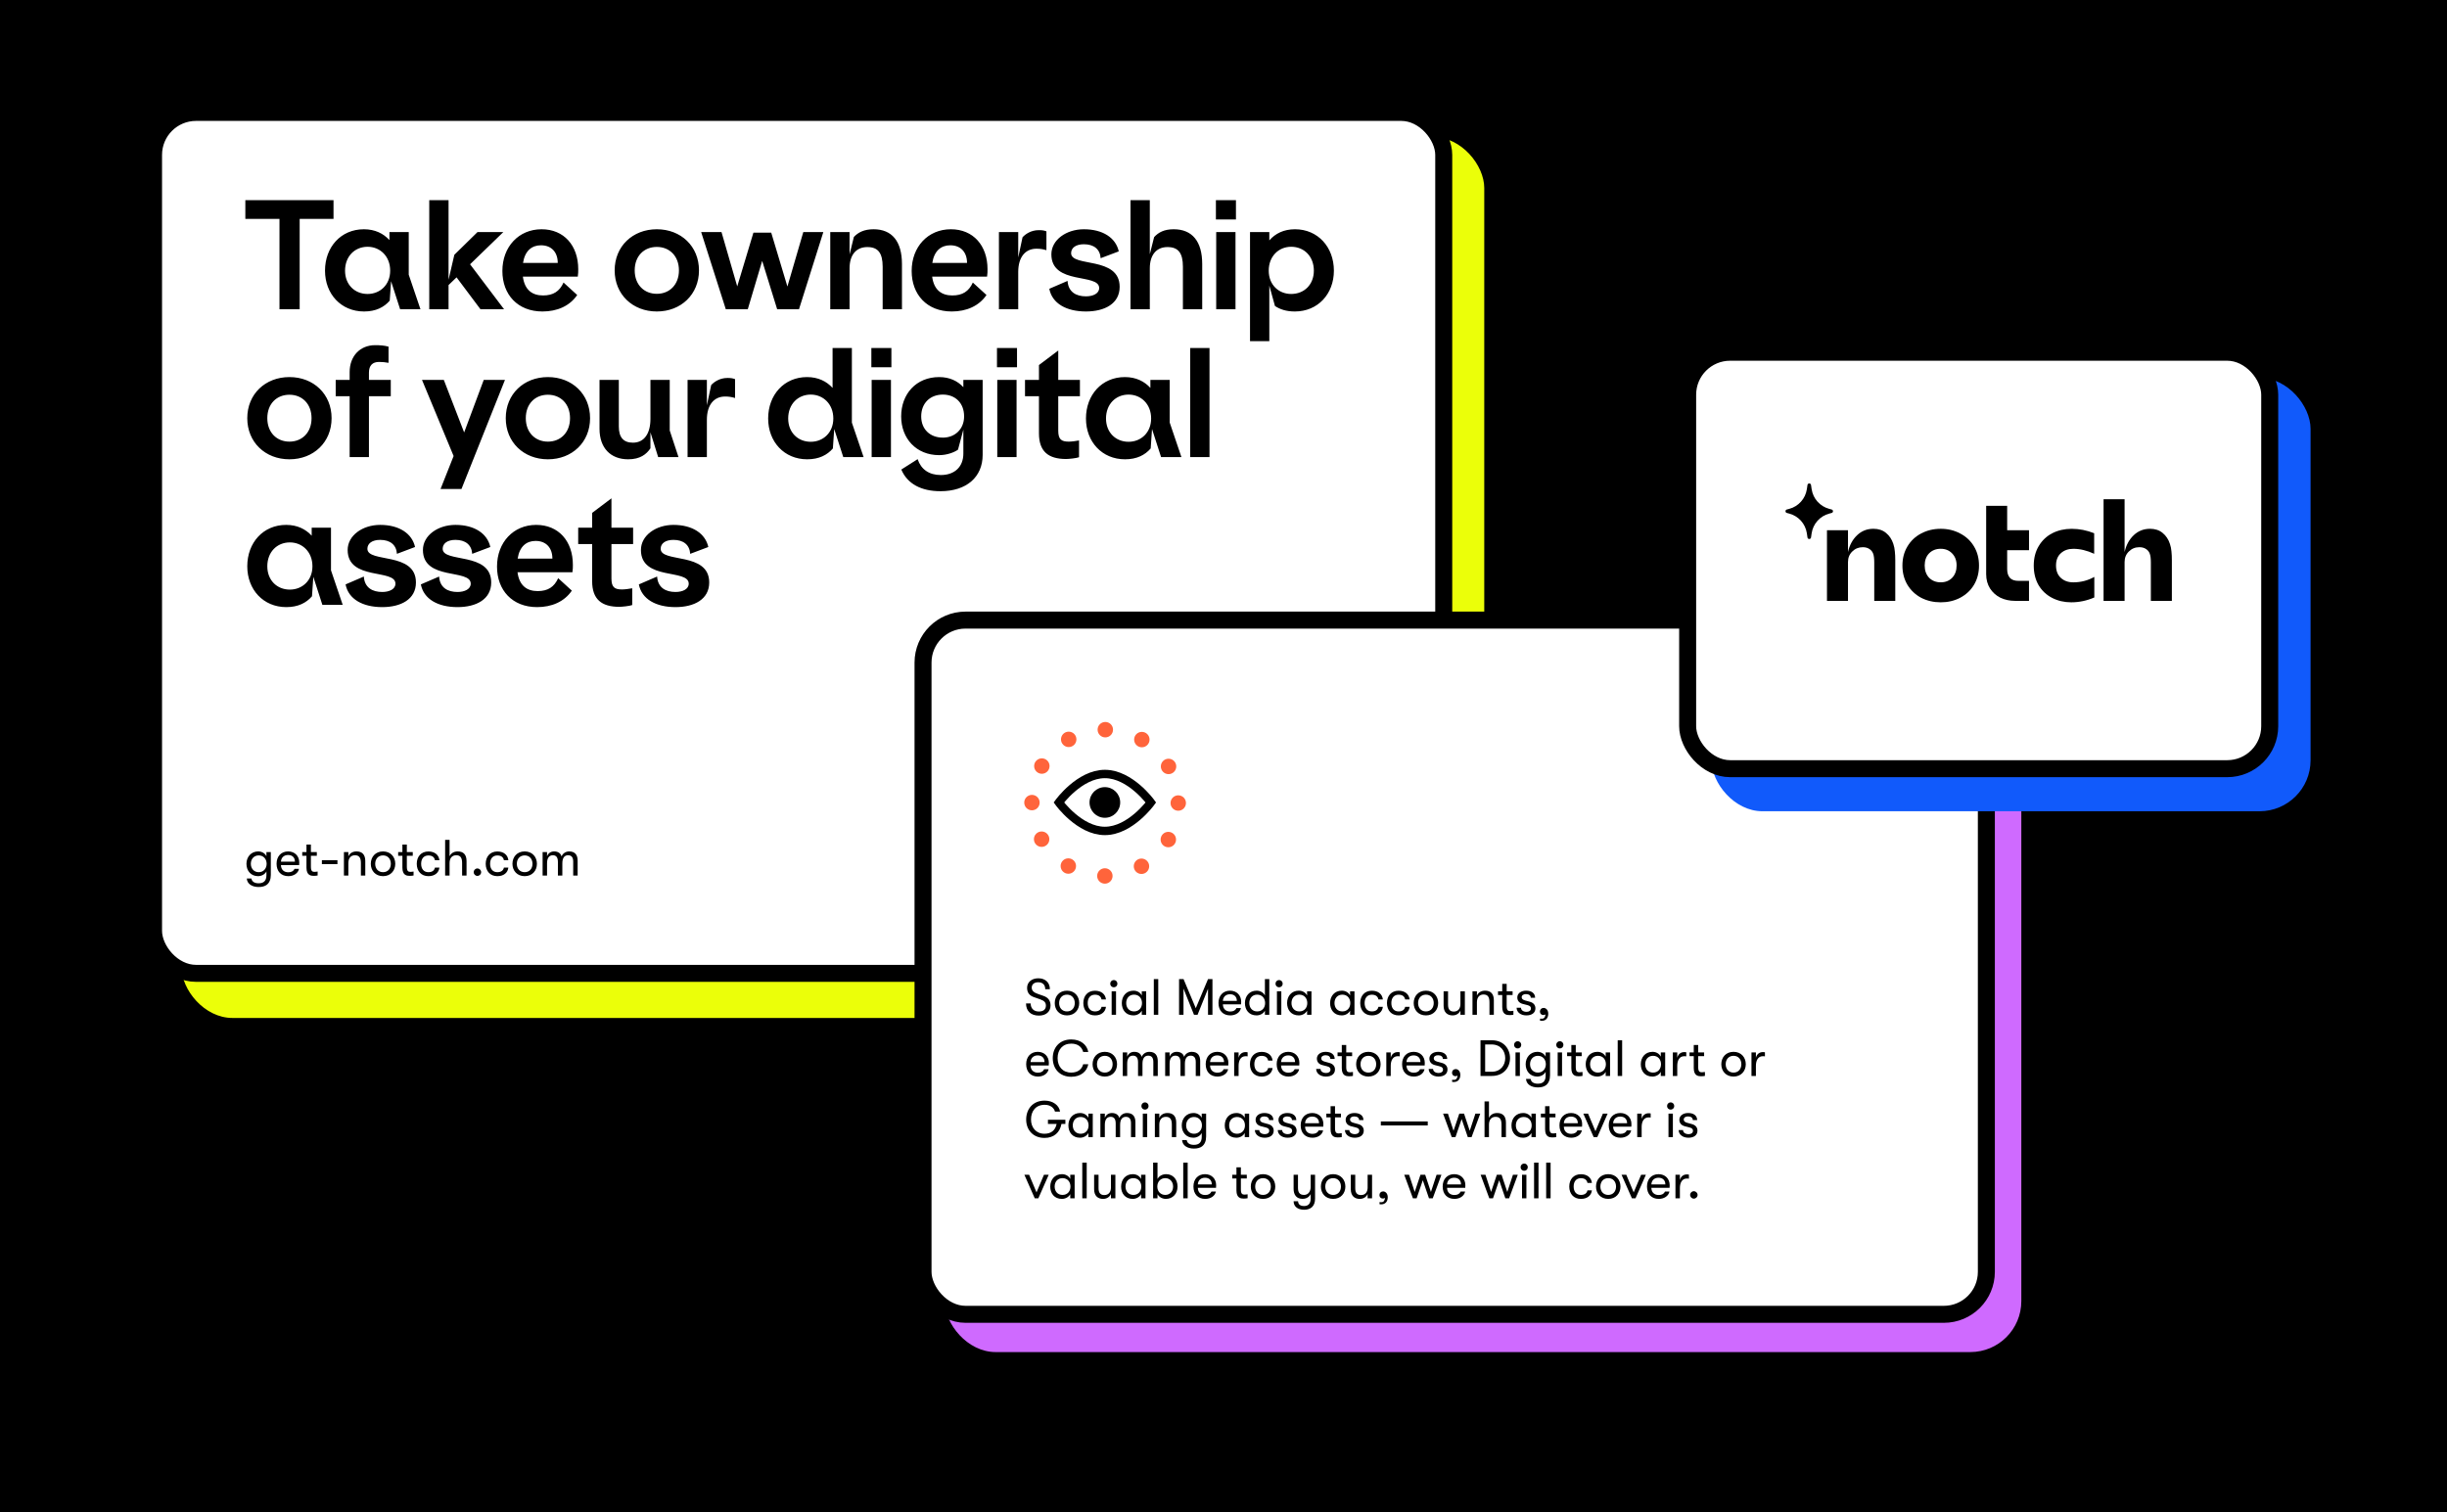 <svg width="1440" height="890" viewBox="0 0 1440 890" fill="none" xmlns="http://www.w3.org/2000/svg">
<rect width="1440" height="890" fill="black"/>
<rect x="106.8" y="80.651" width="766.649" height="518.493" rx="30" fill="#EBFF09"/>
<rect x="555.904" y="375.761" width="633.596" height="420.032" rx="30" fill="#CF6AFF"/>
<rect x="90.356" y="66.165" width="759.249" height="506.719" rx="25" fill="white" stroke="black" stroke-width="10"/>
<rect x="543.182" y="364.975" width="625.744" height="408.595" rx="25" fill="white" stroke="black" stroke-width="10"/>
<rect x="1007.18" y="222.374" width="352.534" height="255.107" rx="30" fill="#115AFB"/>
<rect x="993.143" y="207.314" width="342.534" height="245.107" rx="25" fill="white" stroke="black" stroke-width="10"/>
<path d="M1114.18 320.133C1114.66 321.59 1114.96 323.071 1115.07 324.583C1115.24 326.096 1115.32 327.832 1115.32 329.793V353.656H1102.95V331.056C1102.95 328.704 1102.73 326.967 1102.3 325.847C1101.86 324.67 1101.1 323.749 1100.02 323.077C1098.99 322.405 1097.72 322.069 1096.2 322.069C1093.76 322.069 1091.7 322.909 1090.02 324.59C1088.34 326.214 1087.5 328.287 1087.5 330.807V353.662H1075.13V312.067H1087.5V324.919C1088.42 320.83 1090.21 317.525 1092.87 315.004C1095.52 312.484 1098.72 311.226 1102.46 311.226C1105.45 311.226 1107.92 312.042 1109.86 313.66C1111.88 315.291 1113.31 317.444 1114.18 320.133Z" fill="black"/>
<path d="M1142.07 354.503C1137.83 354.503 1133.99 353.606 1130.51 351.814C1127.1 349.965 1124.41 347.42 1122.46 344.171C1120.51 340.866 1119.53 337.113 1119.53 332.911C1119.53 328.654 1120.51 324.901 1122.46 321.652C1124.41 318.347 1127.1 315.801 1130.51 314.009C1133.99 312.16 1137.83 311.239 1142.07 311.239C1146.3 311.239 1150.12 312.16 1153.54 314.009C1157.01 315.801 1159.72 318.347 1161.67 321.652C1163.63 324.901 1164.6 328.654 1164.6 332.911C1164.6 337.113 1163.62 340.866 1161.67 344.171C1159.72 347.42 1157.01 349.965 1153.54 351.814C1150.12 353.606 1146.3 354.503 1142.07 354.503ZM1142.07 342.739C1144.83 342.739 1147.08 341.843 1148.82 340.05C1150.56 338.202 1151.42 335.793 1151.42 332.824C1151.42 329.855 1150.52 327.478 1148.74 325.685C1147 323.893 1144.78 322.996 1142.07 322.996C1139.3 322.996 1137.02 323.893 1135.23 325.685C1133.5 327.478 1132.63 329.855 1132.63 332.824C1132.63 335.793 1133.5 338.202 1135.23 340.05C1137.02 341.843 1139.3 342.739 1142.07 342.739Z" fill="black"/>
<path d="M1181.17 323.83V335.003C1181.17 337.187 1181.71 338.893 1182.79 340.125C1183.87 341.301 1185.59 341.886 1187.92 341.886H1194.02V353.65H1185.8C1182.66 353.65 1179.79 353.034 1177.18 351.801C1174.63 350.513 1172.6 348.696 1171.08 346.343C1169.57 343.934 1168.81 341.133 1168.81 337.94V297.702H1181.17V312.067H1194.03V323.83H1181.17Z" fill="black"/>
<path d="M1218.86 354.503C1214.74 354.503 1211 353.638 1207.63 351.901C1204.27 350.165 1201.61 347.675 1199.66 344.426C1197.76 341.121 1196.81 337.287 1196.81 332.918C1196.81 328.493 1197.79 324.659 1199.74 321.41C1201.7 318.105 1204.36 315.584 1207.72 313.847C1211.13 312.111 1214.93 311.246 1219.11 311.246C1223.61 311.246 1228.03 312.111 1232.37 313.847V325.947C1228.14 323.986 1224.04 323.009 1220.09 323.009C1217.1 323.009 1214.66 323.881 1212.77 325.611C1210.87 327.291 1209.92 329.7 1209.92 332.837C1209.92 335.974 1210.87 338.408 1212.77 340.144C1214.66 341.881 1217.1 342.746 1220.09 342.746C1224.53 342.746 1228.66 341.681 1232.45 339.553V351.652C1228.05 353.551 1223.52 354.503 1218.86 354.503Z" fill="black"/>
<path d="M1276.95 320.132C1277.44 321.589 1277.74 323.07 1277.85 324.583C1278.01 326.095 1278.09 327.832 1278.09 329.792V353.655H1265.73V331.056C1265.73 328.703 1265.51 326.966 1265.07 325.846C1264.64 324.67 1263.88 323.749 1262.79 323.076C1261.76 322.404 1260.49 322.068 1258.97 322.068C1256.53 322.068 1254.47 322.908 1252.79 324.589C1251.11 326.213 1250.27 328.286 1250.27 330.807V353.661H1237.9V293.836H1250.27V324.925C1251.19 320.836 1252.98 317.531 1255.64 315.01C1258.3 312.489 1261.5 311.232 1265.24 311.232C1268.22 311.232 1270.69 312.047 1272.64 313.666C1274.64 315.29 1276.08 317.444 1276.95 320.132Z" fill="black"/>
<path d="M1063.66 285.437C1063.84 284.248 1065.56 284.248 1065.74 285.437L1066.11 287.938C1066.95 293.507 1071.02 298.048 1076.46 299.498L1077.89 299.88C1078.93 300.156 1078.93 301.629 1077.89 301.906L1076.46 302.287C1071.02 303.738 1066.95 308.278 1066.11 313.848L1065.74 316.348C1065.56 317.537 1063.84 317.537 1063.66 316.348L1063.29 313.848C1062.44 308.278 1058.38 303.738 1052.94 302.287L1051.5 301.906C1050.47 301.629 1050.47 300.156 1051.5 299.88L1052.94 299.498C1058.38 298.048 1062.44 293.507 1063.29 287.938L1063.66 285.437Z" fill="black"/>
<path d="M144.378 117.814V128.821H164.469V182.019H176.349V128.821H196.266V117.814H144.378ZM240.529 136.595H229.173V141.312C225.679 137.469 220.7 134.936 214.148 134.936C200.609 134.936 191.262 145.418 191.262 159.307C191.262 173.022 200.696 183.33 214.236 183.33C221.224 183.33 226.028 180.796 229.348 176.953L230.134 165.509L235.463 182.019H247.43L240.529 161.666V136.595ZM203.054 159.307C203.054 150.921 208.732 145.243 216.332 145.243C223.583 145.243 229.61 150.747 229.61 159.307C229.61 167.693 223.583 173.022 216.332 173.022C208.732 173.022 203.054 167.519 203.054 159.307ZM252.605 117.814V182.019H263.961V167.781L268.678 163.238L282.742 182.019H296.631L276.627 155.551L296.195 136.595H280.995L267.368 149.96L263.961 164.636V117.814H252.605ZM318.701 134.936C305.248 134.936 295.639 145.243 295.639 159.482C295.639 173.371 304.637 183.33 319.225 183.33C327.785 183.33 335.21 180.185 339.666 173.633L331.629 166.296C329.27 171.537 325.514 173.895 319.574 173.895C313.285 173.895 308.742 170.751 307.694 162.801H340.015C340.277 161.054 340.277 159.831 340.277 158.434C340.277 144.545 331.891 134.936 318.701 134.936ZM307.781 154.765C308.917 147.515 313.023 144.37 318.351 144.37C324.641 144.37 328.222 148.563 328.222 154.765H307.781ZM386.523 134.936C372.284 134.936 361.714 144.981 361.714 159.133C361.714 173.284 372.284 183.33 386.523 183.33C400.761 183.33 411.331 173.284 411.331 159.133C411.331 144.981 400.761 134.936 386.523 134.936ZM373.507 159.133C373.507 150.659 379.01 145.331 386.523 145.331C393.948 145.331 399.538 150.659 399.538 159.133C399.538 167.606 393.948 172.934 386.523 172.934C379.098 172.934 373.507 167.606 373.507 159.133ZM412.619 136.595L427.12 182.019H440.048L448.521 153.542L457.344 182.019H470.185L484.511 136.595H472.718L463.371 168.654L453.85 136.945H443.367L433.846 168.567L424.586 136.595H412.619ZM488.587 136.595V182.019H499.943V157.997C499.943 150.048 503.786 145.418 510.425 145.418C516.715 145.418 519.423 148.912 519.423 157.036V182.019H530.779V155.376C530.779 142.099 524.926 134.936 514.094 134.936C508.503 134.936 505.009 136.77 502.476 139.478L499.943 149.786V136.595H488.587ZM559.555 134.936C546.102 134.936 536.493 145.243 536.493 159.482C536.493 173.371 545.491 183.33 560.079 183.33C568.64 183.33 576.065 180.185 580.52 173.633L572.483 166.296C570.125 171.537 566.368 173.895 560.428 173.895C554.139 173.895 549.596 170.751 548.548 162.801H580.869C581.131 161.054 581.131 159.831 581.131 158.434C581.131 144.545 572.745 134.936 559.555 134.936ZM548.636 154.765C549.771 147.515 553.877 144.37 559.205 144.37C565.495 144.37 569.076 148.563 569.076 154.765H548.636ZM587.846 136.595V182.019H599.202V160.093C599.202 151.183 603.482 146.379 609.946 146.379C612.13 146.379 613.702 146.641 615.799 147.252V136.159C614.227 135.547 613.004 135.46 611.257 135.46C606.627 135.46 603.307 137.906 601.735 139.653L599.202 151.533V136.595H587.846ZM637.838 134.936C627.53 134.936 618.708 141.138 618.708 149.698C618.708 167.955 646.836 160.618 646.836 169.528C646.836 172.76 643.254 174.42 639.061 174.42C633.383 174.42 628.666 171.974 628.229 165.335L617.485 169.964C619.144 178.612 627.53 183.33 639.061 183.33C649.98 183.33 658.89 178.787 658.89 168.829C658.89 150.572 630.326 157.473 630.326 149C630.326 145.855 633.121 143.758 637.838 143.758C643.691 143.758 647.36 146.641 647.709 151.97L658.366 147.951C656.619 140.002 649.019 134.936 637.838 134.936ZM690.697 134.936C685.106 134.936 681.699 136.77 679.166 139.565L676.633 149.611V117.814H665.277V182.019H676.633V157.997C676.633 150.048 680.476 145.418 687.028 145.418C693.405 145.418 696.113 148.912 696.113 157.036V182.019H707.469V155.376C707.469 142.099 701.616 134.936 690.697 134.936ZM715.706 136.595V182.019H727.062V136.595H715.706ZM715.532 129.17H727.325V117.814H715.532V129.17ZM761.988 183.33C775.527 183.33 784.962 173.022 784.962 159.307C784.962 145.418 775.527 134.936 762.075 134.936C755.436 134.936 750.457 137.469 746.963 141.487V136.595H735.607V200.8H746.963V168.13L750.282 180.098C753.165 182.019 756.834 183.33 761.988 183.33ZM746.613 159.307C746.613 150.747 752.553 145.243 759.804 145.243C767.491 145.243 773.169 150.921 773.169 159.307C773.169 167.519 767.491 173.022 759.804 173.022C752.553 173.022 746.613 167.693 746.613 159.307ZM170.322 221.936C156.083 221.936 145.514 231.981 145.514 246.133C145.514 260.284 156.083 270.33 170.322 270.33C184.561 270.33 195.131 260.284 195.131 246.133C195.131 231.981 184.561 221.936 170.322 221.936ZM157.306 246.133C157.306 237.659 162.81 232.331 170.322 232.331C177.747 232.331 183.338 237.659 183.338 246.133C183.338 254.606 177.747 259.934 170.322 259.934C162.897 259.934 157.306 254.606 157.306 246.133ZM220.786 203.155C211.701 203.155 205.761 209.793 205.761 218.966V223.595H197.55V233.204H205.761V269.019H217.117V233.204H229.958V223.595H217.117V219.315C217.117 215.035 219.301 213.026 223.057 213.026C224.892 213.026 226.901 213.2 228.648 213.55V204.028C226.202 203.329 223.494 203.155 220.786 203.155ZM248.332 223.595L266.939 268.408L259.252 287.8H271.568L297.163 223.595H284.672L273.141 254.519L261.173 223.595H248.332ZM322.434 221.936C308.195 221.936 297.625 231.981 297.625 246.133C297.625 260.284 308.195 270.33 322.434 270.33C336.672 270.33 347.242 260.284 347.242 246.133C347.242 231.981 336.672 221.936 322.434 221.936ZM309.418 246.133C309.418 237.659 314.921 232.331 322.434 232.331C329.859 232.331 335.449 237.659 335.449 246.133C335.449 254.606 329.859 259.934 322.434 259.934C315.009 259.934 309.418 254.606 309.418 246.133ZM394.124 223.595H382.768V246.569C382.768 255.043 379.187 260.546 372.461 260.546C366.87 260.546 364.162 257.401 364.162 251.024V223.595H352.806V252.422C352.806 263.603 359.27 270.33 369.665 270.33C376.741 270.33 380.41 267.36 382.768 263.865V254.431L387.311 269.019H399.278L394.124 253.383V223.595ZM404.621 223.595V269.019H415.977V247.093C415.977 238.183 420.258 233.379 426.722 233.379C428.906 233.379 430.478 233.641 432.574 234.252V223.159C431.002 222.547 429.779 222.46 428.032 222.46C423.402 222.46 420.083 224.906 418.51 226.653L415.977 238.533V223.595H404.621ZM501.308 204.814H489.952V228.312C486.457 224.469 481.478 221.936 474.927 221.936C461.387 221.936 452.04 232.418 452.04 246.307C452.04 260.022 461.474 270.33 475.014 270.33C482.002 270.33 486.807 267.796 490.126 263.953L490.912 252.509L496.241 269.019H508.208L501.308 248.753V204.814ZM463.833 246.307C463.833 237.921 469.511 232.243 477.111 232.243C484.361 232.243 490.388 237.747 490.388 246.307C490.388 254.693 484.361 260.022 477.111 260.022C469.511 260.022 463.833 254.519 463.833 246.307ZM512.947 223.595V269.019H524.303V223.595H512.947ZM512.772 216.17H524.565V204.814H512.772V216.17ZM566.915 223.595V227.876C563.508 224.207 558.791 221.936 552.676 221.936C539.136 221.936 530.314 231.894 530.314 245.084C530.314 258.013 539.136 267.884 552.676 267.884C557.393 267.884 561.761 266.137 563.77 264.652L566.915 252.859V266.923C566.915 274.697 561.848 279.589 553.637 279.589C546.736 279.589 542.019 276.27 540.01 270.242L530.401 276.357C533.895 284.656 541.932 289.111 553.463 289.111C568.749 289.111 578.271 280.812 578.271 267.709V223.595H566.915ZM542.107 245.084C542.107 237.397 547.26 232.243 554.86 232.243C562.023 232.243 567.352 237.048 567.352 245.084C567.352 252.509 562.023 257.576 554.86 257.576C547.26 257.576 542.107 252.597 542.107 245.084ZM586.87 223.595V269.019H598.226V223.595H586.87ZM586.695 216.17H598.488V204.814H586.695V216.17ZM611.4 214.86V223.595H603.189V233.204H611.4V255.043C611.4 265.787 616.991 270.155 627.386 270.155C628.871 270.155 633.413 269.718 634.985 269.107V259.236C633.326 259.585 630.53 259.934 628.958 259.934C624.59 259.934 622.756 258.624 622.756 253.47V233.204H635.51V223.595H622.756V206.299L611.4 214.86ZM688.333 223.595H676.977V228.312C673.483 224.469 668.504 221.936 661.952 221.936C648.413 221.936 639.066 232.418 639.066 246.307C639.066 260.022 648.5 270.33 662.04 270.33C669.028 270.33 673.833 267.796 677.152 263.953L677.938 252.509L683.267 269.019H695.234L688.333 248.666V223.595ZM650.859 246.307C650.859 237.921 656.537 232.243 664.136 232.243C671.387 232.243 677.414 237.747 677.414 246.307C677.414 254.693 671.387 260.022 664.136 260.022C656.537 260.022 650.859 254.519 650.859 246.307ZM700.409 204.814V269.019H711.765V204.814H700.409ZM194.781 310.595H183.425V315.312C179.931 311.469 174.952 308.936 168.4 308.936C154.86 308.936 145.514 319.418 145.514 333.307C145.514 347.022 154.948 357.33 168.488 357.33C175.476 357.33 180.28 354.796 183.6 350.953L184.386 339.509L189.715 356.019H201.682L194.781 335.666V310.595ZM157.306 333.307C157.306 324.921 162.984 319.243 170.584 319.243C177.834 319.243 183.862 324.747 183.862 333.307C183.862 341.693 177.834 347.022 170.584 347.022C162.984 347.022 157.306 341.519 157.306 333.307ZM223.716 308.936C213.409 308.936 204.586 315.138 204.586 323.698C204.586 341.955 232.714 334.618 232.714 343.528C232.714 346.76 229.132 348.42 224.939 348.42C219.261 348.42 214.544 345.974 214.107 339.335L203.363 343.964C205.023 352.612 213.409 357.33 224.939 357.33C235.859 357.33 244.769 352.787 244.769 342.829C244.769 324.572 216.204 331.473 216.204 323C216.204 319.855 218.999 317.758 223.716 317.758C229.569 317.758 233.238 320.641 233.587 325.97L244.244 321.951C242.497 314.002 234.898 308.936 223.716 308.936ZM268.014 308.936C257.707 308.936 248.884 315.138 248.884 323.698C248.884 341.955 277.012 334.618 277.012 343.528C277.012 346.76 273.43 348.42 269.237 348.42C263.559 348.42 258.842 345.974 258.405 339.335L247.661 343.964C249.321 352.612 257.707 357.33 269.237 357.33C280.156 357.33 289.067 352.787 289.067 342.829C289.067 324.572 260.502 331.473 260.502 323C260.502 319.855 263.297 317.758 268.014 317.758C273.867 317.758 277.536 320.641 277.885 325.97L288.542 321.951C286.795 314.002 279.196 308.936 268.014 308.936ZM315.544 308.936C302.092 308.936 292.483 319.243 292.483 333.482C292.483 347.371 301.48 357.33 316.068 357.33C324.629 357.33 332.054 354.185 336.509 347.633L328.473 340.296C326.114 345.537 322.358 347.895 316.418 347.895C310.128 347.895 305.586 344.751 304.538 336.801H336.859C337.121 335.054 337.121 333.831 337.121 332.434C337.121 318.545 328.735 308.936 315.544 308.936ZM304.625 328.765C305.761 321.515 309.866 318.37 315.195 318.37C321.484 318.37 325.066 322.563 325.066 328.765H304.625ZM348.465 301.86V310.595H340.254V320.204H348.465V342.043C348.465 352.787 354.056 357.155 364.451 357.155C365.936 357.155 370.478 356.718 372.051 356.107V346.236C370.391 346.585 367.596 346.934 366.023 346.934C361.655 346.934 359.821 345.624 359.821 340.47V320.204H372.575V310.595H359.821V293.299L348.465 301.86ZM396.301 308.936C385.994 308.936 377.171 315.138 377.171 323.698C377.171 341.955 405.299 334.618 405.299 343.528C405.299 346.76 401.717 348.42 397.524 348.42C391.846 348.42 387.129 345.974 386.693 339.335L375.948 343.964C377.608 352.612 385.994 357.33 397.524 357.33C408.444 357.33 417.354 352.787 417.354 342.829C417.354 324.572 388.789 331.473 388.789 323C388.789 319.855 391.584 317.758 396.301 317.758C402.154 317.758 405.823 320.641 406.172 325.97L416.83 321.951C415.083 314.002 407.483 308.936 396.301 308.936Z" fill="black"/>
<path d="M611.379 597.753C615.549 597.753 618.219 595.413 618.219 591.813C618.219 588.963 616.809 587.103 614.109 586.173L610.869 585.033C608.289 584.163 607.149 583.053 607.149 581.283C607.149 579.393 608.589 578.133 610.929 578.133C613.599 578.133 615.099 579.633 615.099 582.213H617.829C617.829 578.313 615.159 575.793 611.019 575.793C607.119 575.793 604.419 578.073 604.419 581.433C604.419 584.223 605.829 586.053 608.649 586.953L612.129 588.183C614.559 589.023 615.489 590.043 615.489 591.903C615.489 594.093 613.989 595.353 611.349 595.353C608.349 595.353 606.519 593.523 606.519 590.583H603.789C603.789 595.083 606.609 597.753 611.379 597.753ZM627.895 597.633C632.365 597.633 635.095 594.393 635.095 590.373C635.095 586.323 632.365 583.083 627.895 583.083C623.395 583.083 620.695 586.323 620.695 590.373C620.695 594.393 623.395 597.633 627.895 597.633ZM627.895 595.293C624.985 595.293 623.275 593.133 623.275 590.373C623.275 587.583 624.985 585.423 627.895 585.423C630.805 585.423 632.485 587.583 632.485 590.373C632.485 593.133 630.805 595.293 627.895 595.293ZM644.382 597.633C648.102 597.633 650.502 595.623 650.832 592.593H648.222C647.862 594.333 646.542 595.293 644.352 595.293C641.712 595.293 640.092 593.433 640.092 590.373C640.092 587.283 641.712 585.453 644.352 585.453C646.542 585.453 647.862 586.413 648.222 588.243H650.832C650.502 585.153 648.102 583.113 644.382 583.113C640.122 583.113 637.512 586.083 637.512 590.373C637.512 594.663 640.122 597.633 644.382 597.633ZM655.468 581.073C656.698 581.073 657.568 580.143 657.568 578.973C657.568 577.803 656.698 576.843 655.468 576.843C654.208 576.843 653.338 577.803 653.338 578.973C653.338 580.143 654.208 581.073 655.468 581.073ZM656.758 597.273V583.443H654.178V597.273H656.758ZM666.998 597.633C669.068 597.633 671.048 596.553 671.918 594.843V597.273H674.498V583.443H671.918V585.903C671.048 584.193 669.248 583.083 667.058 583.083C662.768 583.083 660.158 586.293 660.158 590.373C660.158 594.453 662.588 597.633 666.998 597.633ZM667.358 595.293C664.508 595.293 662.738 593.193 662.738 590.373C662.738 587.523 664.508 585.423 667.358 585.423C670.388 585.423 672.038 587.703 672.038 590.373C672.038 593.043 670.388 595.293 667.358 595.293ZM681.603 597.273V576.273H678.993V597.273H681.603ZM696.46 597.273V581.853L702.64 597.273H704.74L710.89 581.943V597.273H713.5V576.273H710.89L703.69 593.403L696.49 576.273H693.85V597.273H696.46ZM730.403 589.593C730.403 585.783 727.763 583.083 723.863 583.083C719.753 583.083 717.053 585.963 717.053 590.343C717.053 594.813 719.723 597.633 723.983 597.633C727.223 597.633 729.773 595.863 730.253 593.313H727.643C727.073 594.633 725.813 595.353 723.983 595.353C721.343 595.353 719.693 593.793 719.633 591.123H730.343C730.403 590.493 730.403 590.103 730.403 589.593ZM719.633 589.113C719.753 586.773 721.313 585.183 723.833 585.183C726.353 585.183 727.853 586.683 727.853 589.113H719.633ZM744.369 585.903C743.499 584.193 741.699 583.083 739.509 583.083C735.219 583.083 732.609 586.293 732.609 590.373C732.609 594.453 735.039 597.633 739.449 597.633C741.519 597.633 743.499 596.553 744.369 594.843V597.273H746.949V576.273H744.369V585.903ZM739.809 595.293C736.959 595.293 735.189 593.193 735.189 590.373C735.189 587.523 736.959 585.423 739.809 585.423C742.839 585.423 744.489 587.703 744.489 590.373C744.489 593.043 742.839 595.293 739.809 595.293ZM752.734 581.073C753.964 581.073 754.834 580.143 754.834 578.973C754.834 577.803 753.964 576.843 752.734 576.843C751.474 576.843 750.604 577.803 750.604 578.973C750.604 580.143 751.474 581.073 752.734 581.073ZM754.024 597.273V583.443H751.444V597.273H754.024ZM764.264 597.633C766.334 597.633 768.314 596.553 769.184 594.843V597.273H771.764V583.443H769.184V585.903C768.314 584.193 766.514 583.083 764.324 583.083C760.034 583.083 757.424 586.293 757.424 590.373C757.424 594.453 759.854 597.633 764.264 597.633ZM764.624 595.293C761.774 595.293 760.004 593.193 760.004 590.373C760.004 587.523 761.774 585.423 764.624 585.423C767.654 585.423 769.304 587.703 769.304 590.373C769.304 593.043 767.654 595.293 764.624 595.293ZM789.576 597.633C791.646 597.633 793.626 596.553 794.496 594.843V597.273H797.076V583.443H794.496V585.903C793.626 584.193 791.826 583.083 789.636 583.083C785.346 583.083 782.736 586.293 782.736 590.373C782.736 594.453 785.166 597.633 789.576 597.633ZM789.936 595.293C787.086 595.293 785.316 593.193 785.316 590.373C785.316 587.523 787.086 585.423 789.936 585.423C792.966 585.423 794.616 587.703 794.616 590.373C794.616 593.043 792.966 595.293 789.936 595.293ZM807.331 597.633C811.051 597.633 813.451 595.623 813.781 592.593H811.171C810.811 594.333 809.491 595.293 807.301 595.293C804.661 595.293 803.041 593.433 803.041 590.373C803.041 587.283 804.661 585.453 807.301 585.453C809.491 585.453 810.811 586.413 811.171 588.243H813.781C813.451 585.153 811.051 583.113 807.331 583.113C803.071 583.113 800.461 586.083 800.461 590.373C800.461 594.663 803.071 597.633 807.331 597.633ZM823.063 597.633C826.783 597.633 829.183 595.623 829.513 592.593H826.903C826.543 594.333 825.223 595.293 823.033 595.293C820.393 595.293 818.773 593.433 818.773 590.373C818.773 587.283 820.393 585.453 823.033 585.453C825.223 585.453 826.543 586.413 826.903 588.243H829.513C829.183 585.153 826.783 583.113 823.063 583.113C818.803 583.113 816.193 586.083 816.193 590.373C816.193 594.663 818.803 597.633 823.063 597.633ZM839.126 597.633C843.596 597.633 846.326 594.393 846.326 590.373C846.326 586.323 843.596 583.083 839.126 583.083C834.626 583.083 831.926 586.323 831.926 590.373C831.926 594.393 834.626 597.633 839.126 597.633ZM839.126 595.293C836.216 595.293 834.506 593.133 834.506 590.373C834.506 587.583 836.216 585.423 839.126 585.423C842.036 585.423 843.716 587.583 843.716 590.373C843.716 593.133 842.036 595.293 839.126 595.293ZM854.776 597.633C857.056 597.633 858.676 596.463 859.426 594.753V597.273H862.036V583.443H859.426V591.003C859.426 593.223 858.346 595.383 855.496 595.383C853.036 595.383 852.136 593.793 852.136 591.363V583.443H849.526V591.963C849.526 595.773 851.686 597.633 854.776 597.633ZM869.132 597.273V589.953C869.132 587.163 870.452 585.333 873.032 585.333C875.492 585.333 876.512 586.803 876.512 589.893V597.273H879.092V588.753C879.092 585.063 877.352 583.083 873.962 583.083C871.562 583.083 869.882 584.223 869.132 585.993V583.443H866.522V597.273H869.132ZM888.865 595.113C887.545 595.113 886.645 594.753 886.645 592.113V585.633H890.125V583.443H886.645V579.063H884.035V583.443H881.545V585.633H884.035V592.683C884.035 597.153 886.645 597.453 888.265 597.453C889.165 597.453 890.095 597.363 890.605 597.243V594.933C890.215 595.023 889.375 595.113 888.865 595.113ZM898.212 597.633C901.482 597.633 903.552 596.103 903.552 593.463C903.552 591.543 902.382 590.193 900.342 589.623L897.492 588.843C895.992 588.423 895.482 587.793 895.482 586.923C895.482 585.783 896.532 585.093 897.972 585.093C899.772 585.093 900.822 585.933 900.822 587.253H903.372C903.372 584.673 901.362 583.083 898.062 583.083C895.062 583.083 892.902 584.703 892.902 587.043C892.902 588.963 893.982 590.283 896.022 590.853L898.842 591.573C900.492 591.993 900.912 592.623 900.912 593.553C900.912 594.783 899.892 595.533 898.362 595.533C896.322 595.533 895.062 594.483 895.062 593.133H892.482C892.482 595.683 894.822 597.633 898.212 597.633ZM907.296 600.843C909.756 600.843 911.106 599.103 911.106 596.673C911.106 594.303 909.636 593.223 908.376 593.223C907.116 593.223 906.216 594.123 906.216 595.383C906.216 596.643 907.116 597.423 908.226 597.423C908.676 597.423 909.156 597.303 909.456 596.973C909.456 597.483 909.366 598.053 909.066 598.563C908.796 599.193 908.196 599.583 907.386 599.583C906.846 599.583 906.636 599.583 906.276 599.523V600.783C906.546 600.843 906.966 600.843 907.296 600.843ZM617.229 625.593C617.229 621.783 614.589 619.083 610.689 619.083C606.579 619.083 603.879 621.963 603.879 626.343C603.879 630.813 606.549 633.633 610.809 633.633C614.049 633.633 616.599 631.863 617.079 629.313H614.469C613.899 630.633 612.639 631.353 610.809 631.353C608.169 631.353 606.519 629.793 606.459 627.123H617.169C617.229 626.493 617.229 626.103 617.229 625.593ZM606.459 625.113C606.579 622.773 608.139 621.183 610.659 621.183C613.179 621.183 614.679 622.683 614.679 625.113H606.459ZM630.383 633.753C636.053 633.753 639.653 630.603 640.433 626.373H637.433C636.653 629.343 634.283 631.293 630.413 631.293C625.313 631.293 622.373 627.723 622.373 622.773C622.373 617.823 625.313 614.253 630.413 614.253C634.283 614.253 636.653 616.203 637.433 619.173H640.433C639.653 614.943 636.053 611.793 630.383 611.793C623.573 611.793 619.523 616.533 619.523 622.773C619.523 629.013 623.573 633.753 630.383 633.753ZM650.161 633.633C654.631 633.633 657.361 630.393 657.361 626.373C657.361 622.323 654.631 619.083 650.161 619.083C645.661 619.083 642.961 622.323 642.961 626.373C642.961 630.393 645.661 633.633 650.161 633.633ZM650.161 631.293C647.251 631.293 645.541 629.133 645.541 626.373C645.541 623.583 647.251 621.423 650.161 621.423C653.071 621.423 654.751 623.583 654.751 626.373C654.751 629.133 653.071 631.293 650.161 631.293ZM663.321 633.273V626.073C663.321 622.833 664.611 621.333 666.741 621.333C668.421 621.333 669.711 622.233 669.711 625.233V633.273H672.321V626.073C672.321 622.713 673.671 621.333 675.711 621.333C677.571 621.333 678.711 622.413 678.711 625.023V633.273H681.321V624.513C681.321 621.483 680.061 619.083 676.341 619.083C674.181 619.083 672.471 620.403 671.871 622.053C671.361 620.223 669.891 619.083 667.461 619.083C665.241 619.083 663.831 620.463 663.321 621.963V619.443H660.711V633.273H663.321ZM688.282 633.273V626.073C688.282 622.833 689.572 621.333 691.702 621.333C693.382 621.333 694.672 622.233 694.672 625.233V633.273H697.282V626.073C697.282 622.713 698.632 621.333 700.672 621.333C702.532 621.333 703.672 622.413 703.672 625.023V633.273H706.282V624.513C706.282 621.483 705.022 619.083 701.302 619.083C699.142 619.083 697.432 620.403 696.832 622.053C696.322 620.223 694.852 619.083 692.422 619.083C690.202 619.083 688.792 620.463 688.282 621.963V619.443H685.672V633.273H688.282ZM722.873 625.593C722.873 621.783 720.233 619.083 716.333 619.083C712.223 619.083 709.523 621.963 709.523 626.343C709.523 630.813 712.193 633.633 716.453 633.633C719.693 633.633 722.243 631.863 722.723 629.313H720.113C719.543 630.633 718.283 631.353 716.453 631.353C713.813 631.353 712.163 629.793 712.103 627.123H722.813C722.873 626.493 722.873 626.103 722.873 625.593ZM712.103 625.113C712.223 622.773 713.783 621.183 716.303 621.183C718.823 621.183 720.323 622.683 720.323 625.113H712.103ZM728.888 633.273V627.243C728.888 624.153 730.178 621.663 732.908 621.663C733.388 621.663 733.748 621.663 734.198 621.753V619.353C733.868 619.263 733.418 619.233 732.938 619.233C731.198 619.233 729.428 620.253 728.888 622.593V619.443H726.278V633.273H728.888ZM742.438 633.633C746.158 633.633 748.558 631.623 748.888 628.593H746.278C745.918 630.333 744.598 631.293 742.408 631.293C739.768 631.293 738.148 629.433 738.148 626.373C738.148 623.283 739.768 621.453 742.408 621.453C744.598 621.453 745.918 622.413 746.278 624.243H748.888C748.558 621.153 746.158 619.113 742.438 619.113C738.178 619.113 735.568 622.083 735.568 626.373C735.568 630.663 738.178 633.633 742.438 633.633ZM764.651 625.593C764.651 621.783 762.011 619.083 758.111 619.083C754.001 619.083 751.301 621.963 751.301 626.343C751.301 630.813 753.971 633.633 758.231 633.633C761.471 633.633 764.021 631.863 764.501 629.313H761.891C761.321 630.633 760.061 631.353 758.231 631.353C755.591 631.353 753.941 629.793 753.881 627.123H764.591C764.651 626.493 764.651 626.103 764.651 625.593ZM753.881 625.113C754.001 622.773 755.561 621.183 758.081 621.183C760.601 621.183 762.101 622.683 762.101 625.113H753.881ZM780.263 633.633C783.533 633.633 785.603 632.103 785.603 629.463C785.603 627.543 784.433 626.193 782.393 625.623L779.543 624.843C778.043 624.423 777.533 623.793 777.533 622.923C777.533 621.783 778.583 621.093 780.023 621.093C781.823 621.093 782.873 621.933 782.873 623.253H785.423C785.423 620.673 783.413 619.083 780.113 619.083C777.113 619.083 774.953 620.703 774.953 623.043C774.953 624.963 776.033 626.283 778.073 626.853L780.893 627.573C782.543 627.993 782.963 628.623 782.963 629.553C782.963 630.783 781.943 631.533 780.413 631.533C778.373 631.533 777.113 630.483 777.113 629.133H774.533C774.533 631.683 776.873 633.633 780.263 633.633ZM794.441 631.113C793.121 631.113 792.221 630.753 792.221 628.113V621.633H795.701V619.443H792.221V615.063H789.611V619.443H787.121V621.633H789.611V628.683C789.611 633.153 792.221 633.453 793.841 633.453C794.741 633.453 795.671 633.363 796.181 633.243V630.933C795.791 631.023 794.951 631.113 794.441 631.113ZM805.258 633.633C809.728 633.633 812.458 630.393 812.458 626.373C812.458 622.323 809.728 619.083 805.258 619.083C800.758 619.083 798.058 622.323 798.058 626.373C798.058 630.393 800.758 633.633 805.258 633.633ZM805.258 631.293C802.348 631.293 800.638 629.133 800.638 626.373C800.638 623.583 802.348 621.423 805.258 621.423C808.168 621.423 809.848 623.583 809.848 626.373C809.848 629.133 808.168 631.293 805.258 631.293ZM818.419 633.273V627.243C818.419 624.153 819.709 621.663 822.439 621.663C822.919 621.663 823.279 621.663 823.729 621.753V619.353C823.399 619.263 822.949 619.233 822.469 619.233C820.729 619.233 818.959 620.253 818.419 622.593V619.443H815.809V633.273H818.419ZM838.449 625.593C838.449 621.783 835.809 619.083 831.909 619.083C827.799 619.083 825.099 621.963 825.099 626.343C825.099 630.813 827.769 633.633 832.029 633.633C835.269 633.633 837.819 631.863 838.299 629.313H835.689C835.119 630.633 833.859 631.353 832.029 631.353C829.389 631.353 827.739 629.793 827.679 627.123H838.389C838.449 626.493 838.449 626.103 838.449 625.593ZM827.679 625.113C827.799 622.773 829.359 621.183 831.879 621.183C834.399 621.183 835.899 622.683 835.899 625.113H827.679ZM846.474 633.633C849.744 633.633 851.814 632.103 851.814 629.463C851.814 627.543 850.644 626.193 848.604 625.623L845.754 624.843C844.254 624.423 843.744 623.793 843.744 622.923C843.744 621.783 844.794 621.093 846.234 621.093C848.034 621.093 849.084 621.933 849.084 623.253H851.634C851.634 620.673 849.624 619.083 846.324 619.083C843.324 619.083 841.164 620.703 841.164 623.043C841.164 624.963 842.244 626.283 844.284 626.853L847.104 627.573C848.754 627.993 849.174 628.623 849.174 629.553C849.174 630.783 848.154 631.533 846.624 631.533C844.584 631.533 843.324 630.483 843.324 629.133H840.744C840.744 631.683 843.084 633.633 846.474 633.633ZM855.557 636.843C858.017 636.843 859.367 635.103 859.367 632.673C859.367 630.303 857.897 629.223 856.637 629.223C855.377 629.223 854.477 630.123 854.477 631.383C854.477 632.643 855.377 633.423 856.487 633.423C856.937 633.423 857.417 633.303 857.717 632.973C857.717 633.483 857.627 634.053 857.327 634.563C857.057 635.193 856.457 635.583 855.647 635.583C855.107 635.583 854.897 635.583 854.537 635.523V636.783C854.807 636.843 855.227 636.843 855.557 636.843ZM877.932 633.273C884.892 633.273 888.612 628.203 888.612 622.773C888.612 617.343 884.892 612.273 877.932 612.273H871.242V633.273H877.932ZM873.972 614.733H877.722C883.212 614.733 885.792 618.693 885.792 622.773C885.792 626.853 883.212 630.813 877.722 630.813H873.972V614.733ZM893.124 617.073C894.354 617.073 895.224 616.143 895.224 614.973C895.224 613.803 894.354 612.843 893.124 612.843C891.864 612.843 890.994 613.803 890.994 614.973C890.994 616.143 891.864 617.073 893.124 617.073ZM894.414 633.273V619.443H891.834V633.273H894.414ZM909.574 621.903C908.704 620.133 906.844 619.083 904.714 619.083C900.604 619.083 897.814 622.263 897.814 626.373C897.814 630.453 900.424 633.633 904.654 633.633C906.664 633.633 908.704 632.583 909.574 630.843V633.093C909.574 636.393 907.954 637.833 904.954 637.833C902.314 637.833 900.934 636.633 900.754 635.013H898.024C898.084 636.513 898.834 637.803 900.064 638.673C901.324 639.573 903.094 640.023 904.984 640.023C906.964 640.023 908.584 639.603 909.754 638.733C911.314 637.533 912.154 635.553 912.154 632.913V619.443H909.574V621.903ZM905.014 631.293C902.284 631.293 900.394 629.193 900.394 626.373C900.394 623.523 902.254 621.423 905.014 621.423C907.924 621.423 909.694 623.643 909.694 626.373C909.694 629.073 907.924 631.293 905.014 631.293ZM917.939 617.073C919.169 617.073 920.039 616.143 920.039 614.973C920.039 613.803 919.169 612.843 917.939 612.843C916.679 612.843 915.809 613.803 915.809 614.973C915.809 616.143 916.679 617.073 917.939 617.073ZM919.229 633.273V619.443H916.649V633.273H919.229ZM929.529 631.113C928.209 631.113 927.309 630.753 927.309 628.113V621.633H930.789V619.443H927.309V615.063H924.699V619.443H922.209V621.633H924.699V628.683C924.699 633.153 927.309 633.453 928.929 633.453C929.829 633.453 930.759 633.363 931.269 633.243V630.933C930.879 631.023 930.039 631.113 929.529 631.113ZM939.986 633.633C942.056 633.633 944.036 632.553 944.906 630.843V633.273H947.486V619.443H944.906V621.903C944.036 620.193 942.236 619.083 940.046 619.083C935.756 619.083 933.146 622.293 933.146 626.373C933.146 630.453 935.576 633.633 939.986 633.633ZM940.346 631.293C937.496 631.293 935.726 629.193 935.726 626.373C935.726 623.523 937.496 621.423 940.346 621.423C943.376 621.423 945.026 623.703 945.026 626.373C945.026 629.043 943.376 631.293 940.346 631.293ZM954.591 633.273V612.273H951.981V633.273H954.591ZM972.418 633.633C974.488 633.633 976.468 632.553 977.338 630.843V633.273H979.918V619.443H977.338V621.903C976.468 620.193 974.668 619.083 972.478 619.083C968.188 619.083 965.578 622.293 965.578 626.373C965.578 630.453 968.008 633.633 972.418 633.633ZM972.778 631.293C969.928 631.293 968.158 629.193 968.158 626.373C968.158 623.523 969.928 621.423 972.778 621.423C975.808 621.423 977.458 623.703 977.458 626.373C977.458 629.043 975.808 631.293 972.778 631.293ZM987.023 633.273V627.243C987.023 624.153 988.313 621.663 991.043 621.663C991.523 621.663 991.883 621.663 992.333 621.753V619.353C992.003 619.263 991.553 619.233 991.073 619.233C989.333 619.233 987.563 620.253 987.023 622.593V619.443H984.413V633.273H987.023ZM1001.57 631.113C1000.25 631.113 999.35 630.753 999.35 628.113V621.633H1002.83V619.443H999.35V615.063H996.74V619.443H994.25V621.633H996.74V628.683C996.74 633.153 999.35 633.453 1000.97 633.453C1001.87 633.453 1002.8 633.363 1003.31 633.243V630.933C1002.92 631.023 1002.08 631.113 1001.57 631.113ZM1020.15 633.633C1024.62 633.633 1027.35 630.393 1027.35 626.373C1027.35 622.323 1024.62 619.083 1020.15 619.083C1015.65 619.083 1012.95 622.323 1012.95 626.373C1012.95 630.393 1015.65 633.633 1020.15 633.633ZM1020.15 631.293C1017.24 631.293 1015.53 629.133 1015.53 626.373C1015.53 623.583 1017.24 621.423 1020.15 621.423C1023.06 621.423 1024.74 623.583 1024.74 626.373C1024.74 629.133 1023.06 631.293 1020.15 631.293ZM1033.31 633.273V627.243C1033.31 624.153 1034.6 621.663 1037.33 621.663C1037.81 621.663 1038.17 621.663 1038.62 621.753V619.353C1038.29 619.263 1037.84 619.233 1037.36 619.233C1035.62 619.233 1033.85 620.253 1033.31 622.593V619.443H1030.7V633.273H1033.31ZM616.689 659.073V661.533H621.789C621.039 665.223 618.609 667.293 614.649 667.293C609.669 667.293 606.699 663.573 606.729 658.893C606.699 654.123 609.399 650.253 614.769 650.253C618.039 650.253 620.229 651.963 620.829 654.273H623.829C623.289 650.583 619.689 647.793 614.769 647.793C607.659 647.793 603.879 652.923 603.879 658.893C603.849 664.983 607.929 669.753 614.649 669.753C620.289 669.753 623.739 666.483 624.639 661.533H626.949V659.073H616.689ZM635.563 669.633C637.633 669.633 639.613 668.553 640.483 666.843V669.273H643.063V655.443H640.483V657.903C639.613 656.193 637.813 655.083 635.623 655.083C631.333 655.083 628.723 658.293 628.723 662.373C628.723 666.453 631.153 669.633 635.563 669.633ZM635.923 667.293C633.073 667.293 631.303 665.193 631.303 662.373C631.303 659.523 633.073 657.423 635.923 657.423C638.953 657.423 640.603 659.703 640.603 662.373C640.603 665.043 638.953 667.293 635.923 667.293ZM650.167 669.273V662.073C650.167 658.833 651.457 657.333 653.587 657.333C655.267 657.333 656.557 658.233 656.557 661.233V669.273H659.167V662.073C659.167 658.713 660.517 657.333 662.557 657.333C664.417 657.333 665.557 658.413 665.557 661.023V669.273H668.167V660.513C668.167 657.483 666.907 655.083 663.187 655.083C661.027 655.083 659.317 656.403 658.717 658.053C658.207 656.223 656.737 655.083 654.307 655.083C652.087 655.083 650.677 656.463 650.167 657.963V655.443H647.557V669.273H650.167ZM673.808 653.073C675.038 653.073 675.908 652.143 675.908 650.973C675.908 649.803 675.038 648.843 673.808 648.843C672.548 648.843 671.678 649.803 671.678 650.973C671.678 652.143 672.548 653.073 673.808 653.073ZM675.098 669.273V655.443H672.518V669.273H675.098ZM682.218 669.273V661.953C682.218 659.163 683.538 657.333 686.118 657.333C688.578 657.333 689.598 658.803 689.598 661.893V669.273H692.178V660.753C692.178 657.063 690.438 655.083 687.048 655.083C684.648 655.083 682.968 656.223 682.218 657.993V655.443H679.608V669.273H682.218ZM707.192 657.903C706.322 656.133 704.462 655.083 702.332 655.083C698.222 655.083 695.432 658.263 695.432 662.373C695.432 666.453 698.042 669.633 702.272 669.633C704.282 669.633 706.322 668.583 707.192 666.843V669.093C707.192 672.393 705.572 673.833 702.572 673.833C699.932 673.833 698.552 672.633 698.372 671.013H695.642C695.702 672.513 696.452 673.803 697.682 674.673C698.942 675.573 700.712 676.023 702.602 676.023C704.582 676.023 706.202 675.603 707.372 674.733C708.932 673.533 709.772 671.553 709.772 668.913V655.443H707.192V657.903ZM702.632 667.293C699.902 667.293 698.012 665.193 698.012 662.373C698.012 659.523 699.872 657.423 702.632 657.423C705.542 657.423 707.312 659.643 707.312 662.373C707.312 665.073 705.542 667.293 702.632 667.293ZM727.584 669.633C729.654 669.633 731.634 668.553 732.504 666.843V669.273H735.084V655.443H732.504V657.903C731.634 656.193 729.834 655.083 727.644 655.083C723.354 655.083 720.744 658.293 720.744 662.373C720.744 666.453 723.174 669.633 727.584 669.633ZM727.944 667.293C725.094 667.293 723.324 665.193 723.324 662.373C723.324 659.523 725.094 657.423 727.944 657.423C730.974 657.423 732.624 659.703 732.624 662.373C732.624 665.043 730.974 667.293 727.944 667.293ZM744.199 669.633C747.469 669.633 749.539 668.103 749.539 665.463C749.539 663.543 748.369 662.193 746.329 661.623L743.479 660.843C741.979 660.423 741.469 659.793 741.469 658.923C741.469 657.783 742.519 657.093 743.959 657.093C745.759 657.093 746.809 657.933 746.809 659.253H749.359C749.359 656.673 747.349 655.083 744.049 655.083C741.049 655.083 738.889 656.703 738.889 659.043C738.889 660.963 739.969 662.283 742.009 662.853L744.829 663.573C746.479 663.993 746.899 664.623 746.899 665.553C746.899 666.783 745.879 667.533 744.349 667.533C742.309 667.533 741.049 666.483 741.049 665.133H738.469C738.469 667.683 740.809 669.633 744.199 669.633ZM757.675 669.633C760.945 669.633 763.015 668.103 763.015 665.463C763.015 663.543 761.845 662.193 759.805 661.623L756.955 660.843C755.455 660.423 754.945 659.793 754.945 658.923C754.945 657.783 755.995 657.093 757.435 657.093C759.235 657.093 760.285 657.933 760.285 659.253H762.835C762.835 656.673 760.825 655.083 757.525 655.083C754.525 655.083 752.365 656.703 752.365 659.043C752.365 660.963 753.445 662.283 755.485 662.853L758.305 663.573C759.955 663.993 760.375 664.623 760.375 665.553C760.375 666.783 759.355 667.533 757.825 667.533C755.785 667.533 754.525 666.483 754.525 665.133H751.945C751.945 667.683 754.285 669.633 757.675 669.633ZM778.772 661.593C778.772 657.783 776.132 655.083 772.232 655.083C768.122 655.083 765.422 657.963 765.422 662.343C765.422 666.813 768.092 669.633 772.352 669.633C775.592 669.633 778.142 667.863 778.622 665.313H776.012C775.442 666.633 774.182 667.353 772.352 667.353C769.712 667.353 768.062 665.793 768.002 663.123H778.712C778.772 662.493 778.772 662.103 778.772 661.593ZM768.002 661.113C768.122 658.773 769.682 657.183 772.202 657.183C774.722 657.183 776.222 658.683 776.222 661.113H768.002ZM787.849 667.113C786.529 667.113 785.629 666.753 785.629 664.113V657.633H789.109V655.443H785.629V651.063H783.019V655.443H780.529V657.633H783.019V664.683C783.019 669.153 785.629 669.453 787.249 669.453C788.149 669.453 789.079 669.363 789.589 669.243V666.933C789.199 667.023 788.359 667.113 787.849 667.113ZM797.197 669.633C800.467 669.633 802.537 668.103 802.537 665.463C802.537 663.543 801.367 662.193 799.327 661.623L796.477 660.843C794.977 660.423 794.467 659.793 794.467 658.923C794.467 657.783 795.517 657.093 796.957 657.093C798.757 657.093 799.807 657.933 799.807 659.253H802.357C802.357 656.673 800.347 655.083 797.047 655.083C794.047 655.083 791.887 656.703 791.887 659.043C791.887 660.963 792.967 662.283 795.007 662.853L797.827 663.573C799.477 663.993 799.897 664.623 799.897 665.553C799.897 666.783 798.877 667.533 797.347 667.533C795.307 667.533 794.047 666.483 794.047 665.133H791.467C791.467 667.683 793.807 669.633 797.197 669.633ZM812.591 662.403V660.063H840.191V662.403H812.591ZM856.509 669.273L860.139 658.653L863.769 669.273H865.989L871.089 655.443H868.239L864.909 665.553L861.549 655.443H858.759L855.369 665.553L852.069 655.443H849.219L854.319 669.273H856.509ZM881.053 655.083C878.653 655.083 876.973 656.223 876.223 657.993V648.273H873.613V669.273H876.223V661.953C876.223 659.163 877.543 657.333 880.123 657.333C882.613 657.333 883.603 658.803 883.603 661.893V669.273H886.213V660.753C886.213 657.063 884.473 655.083 881.053 655.083ZM896.305 669.633C898.375 669.633 900.355 668.553 901.225 666.843V669.273H903.805V655.443H901.225V657.903C900.355 656.193 898.555 655.083 896.365 655.083C892.075 655.083 889.465 658.293 889.465 662.373C889.465 666.453 891.895 669.633 896.305 669.633ZM896.665 667.293C893.815 667.293 892.045 665.193 892.045 662.373C892.045 659.523 893.815 657.423 896.665 657.423C899.695 657.423 901.345 659.703 901.345 662.373C901.345 665.043 899.695 667.293 896.665 667.293ZM914.089 667.113C912.769 667.113 911.869 666.753 911.869 664.113V657.633H915.349V655.443H911.869V651.063H909.259V655.443H906.769V657.633H909.259V664.683C909.259 669.153 911.869 669.453 913.489 669.453C914.389 669.453 915.319 669.363 915.829 669.243V666.933C915.439 667.023 914.599 667.113 914.089 667.113ZM931.057 661.593C931.057 657.783 928.417 655.083 924.517 655.083C920.407 655.083 917.707 657.963 917.707 662.343C917.707 666.813 920.377 669.633 924.637 669.633C927.877 669.633 930.427 667.863 930.907 665.313H928.297C927.727 666.633 926.467 667.353 924.637 667.353C921.997 667.353 920.347 665.793 920.287 663.123H930.997C931.057 662.493 931.057 662.103 931.057 661.593ZM920.287 661.113C920.407 658.773 921.967 657.183 924.487 657.183C927.007 657.183 928.507 658.683 928.507 661.113H920.287ZM939.965 669.273L946.055 655.443H943.265L938.885 665.793L934.535 655.443H931.745L937.835 669.273H939.965ZM960.061 661.593C960.061 657.783 957.421 655.083 953.521 655.083C949.411 655.083 946.711 657.963 946.711 662.343C946.711 666.813 949.381 669.633 953.641 669.633C956.881 669.633 959.431 667.863 959.911 665.313H957.301C956.731 666.633 955.471 667.353 953.641 667.353C951.001 667.353 949.351 665.793 949.291 663.123H960.001C960.061 662.493 960.061 662.103 960.061 661.593ZM949.291 661.113C949.411 658.773 950.971 657.183 953.491 657.183C956.011 657.183 957.511 658.683 957.511 661.113H949.291ZM966.075 669.273V663.243C966.075 660.153 967.365 657.663 970.095 657.663C970.575 657.663 970.935 657.663 971.385 657.753V655.353C971.055 655.263 970.605 655.233 970.125 655.233C968.385 655.233 966.615 656.253 966.075 658.593V655.443H963.465V669.273H966.075ZM983.154 653.073C984.384 653.073 985.254 652.143 985.254 650.973C985.254 649.803 984.384 648.843 983.154 648.843C981.894 648.843 981.024 649.803 981.024 650.973C981.024 652.143 981.894 653.073 983.154 653.073ZM984.444 669.273V655.443H981.864V669.273H984.444ZM993.574 669.633C996.844 669.633 998.914 668.103 998.914 665.463C998.914 663.543 997.744 662.193 995.704 661.623L992.854 660.843C991.354 660.423 990.844 659.793 990.844 658.923C990.844 657.783 991.894 657.093 993.334 657.093C995.134 657.093 996.184 657.933 996.184 659.253H998.734C998.734 656.673 996.724 655.083 993.424 655.083C990.424 655.083 988.264 656.703 988.264 659.043C988.264 660.963 989.344 662.283 991.384 662.853L994.204 663.573C995.854 663.993 996.274 664.623 996.274 665.553C996.274 666.783 995.254 667.533 993.724 667.533C991.684 667.533 990.424 666.483 990.424 665.133H987.844C987.844 667.683 990.184 669.633 993.574 669.633ZM611.049 705.273L617.139 691.443H614.349L609.969 701.793L605.619 691.443H602.829L608.919 705.273H611.049ZM624.898 705.633C626.968 705.633 628.948 704.553 629.818 702.843V705.273H632.398V691.443H629.818V693.903C628.948 692.193 627.148 691.083 624.958 691.083C620.668 691.083 618.058 694.293 618.058 698.373C618.058 702.453 620.488 705.633 624.898 705.633ZM625.258 703.293C622.408 703.293 620.638 701.193 620.638 698.373C620.638 695.523 622.408 693.423 625.258 693.423C628.288 693.423 629.938 695.703 629.938 698.373C629.938 701.043 628.288 703.293 625.258 703.293ZM639.503 705.273V684.273H636.893V705.273H639.503ZM649.112 705.633C651.392 705.633 653.012 704.463 653.762 702.753V705.273H656.372V691.443H653.762V699.003C653.762 701.223 652.682 703.383 649.832 703.383C647.372 703.383 646.472 701.793 646.472 699.363V691.443H643.862V699.963C643.862 703.773 646.022 705.633 649.112 705.633ZM666.588 705.633C668.658 705.633 670.638 704.553 671.508 702.843V705.273H674.088V691.443H671.508V693.903C670.638 692.193 668.838 691.083 666.648 691.083C662.358 691.083 659.748 694.293 659.748 698.373C659.748 702.453 662.178 705.633 666.588 705.633ZM666.948 703.293C664.098 703.293 662.328 701.193 662.328 698.373C662.328 695.523 664.098 693.423 666.948 693.423C669.978 693.423 671.628 695.703 671.628 698.373C671.628 701.043 669.978 703.293 666.948 703.293ZM686.263 691.083C684.043 691.083 682.063 692.163 681.163 693.903V684.273H678.583V705.273H681.163V702.843C682.063 704.553 683.983 705.633 686.113 705.633C690.103 705.633 692.953 702.603 692.953 698.373C692.953 694.053 690.223 691.083 686.263 691.083ZM685.753 703.293C682.993 703.293 681.043 701.253 681.043 698.373C681.043 695.463 682.993 693.423 685.753 693.423C688.423 693.423 690.343 695.493 690.343 698.373C690.343 701.253 688.423 703.293 685.753 703.293ZM698.917 705.273V684.273H696.307V705.273H698.917ZM715.666 697.593C715.666 693.783 713.026 691.083 709.126 691.083C705.016 691.083 702.316 693.963 702.316 698.343C702.316 702.813 704.986 705.633 709.246 705.633C712.486 705.633 715.036 703.863 715.516 701.313H712.906C712.336 702.633 711.076 703.353 709.246 703.353C706.606 703.353 704.956 701.793 704.896 699.123H715.606C715.666 698.493 715.666 698.103 715.666 697.593ZM704.896 697.113C705.016 694.773 706.576 693.183 709.096 693.183C711.616 693.183 713.116 694.683 713.116 697.113H704.896ZM732.449 703.113C731.129 703.113 730.229 702.753 730.229 700.113V693.633H733.709V691.443H730.229V687.063H727.619V691.443H725.129V693.633H727.619V700.683C727.619 705.153 730.229 705.453 731.849 705.453C732.749 705.453 733.679 705.363 734.189 705.243V702.933C733.799 703.023 732.959 703.113 732.449 703.113ZM743.266 705.633C747.736 705.633 750.466 702.393 750.466 698.373C750.466 694.323 747.736 691.083 743.266 691.083C738.766 691.083 736.066 694.323 736.066 698.373C736.066 702.393 738.766 705.633 743.266 705.633ZM743.266 703.293C740.356 703.293 738.646 701.133 738.646 698.373C738.646 695.583 740.356 693.423 743.266 693.423C746.176 693.423 747.856 695.583 747.856 698.373C747.856 701.133 746.176 703.293 743.266 703.293ZM771.305 698.553C771.305 701.043 770.045 703.293 767.375 703.293C764.645 703.293 763.835 701.613 763.835 699.153V691.443H761.255V699.693C761.255 703.203 762.905 705.603 766.505 705.603C768.845 705.603 770.495 704.463 771.305 702.783V705.363C771.305 708.513 769.805 709.833 767.465 709.833C764.885 709.833 763.985 708.693 763.865 707.013H761.255C761.285 708.543 761.825 709.743 762.815 710.583C763.895 711.513 765.515 712.023 767.495 712.023C769.385 712.023 770.915 711.483 772.025 710.523C773.225 709.413 773.885 707.733 773.885 705.543V691.443H771.305V698.553ZM784.516 705.633C788.986 705.633 791.716 702.393 791.716 698.373C791.716 694.323 788.986 691.083 784.516 691.083C780.016 691.083 777.316 694.323 777.316 698.373C777.316 702.393 780.016 705.633 784.516 705.633ZM784.516 703.293C781.606 703.293 779.896 701.133 779.896 698.373C779.896 695.583 781.606 693.423 784.516 693.423C787.426 693.423 789.106 695.583 789.106 698.373C789.106 701.133 787.426 703.293 784.516 703.293ZM800.167 705.633C802.447 705.633 804.067 704.463 804.817 702.753V705.273H807.427V691.443H804.817V699.003C804.817 701.223 803.737 703.383 800.887 703.383C798.427 703.383 797.527 701.793 797.527 699.363V691.443H794.917V699.963C794.917 703.773 797.077 705.633 800.167 705.633ZM812.843 708.843C815.303 708.843 816.653 707.103 816.653 704.673C816.653 702.303 815.183 701.223 813.923 701.223C812.663 701.223 811.763 702.123 811.763 703.383C811.763 704.643 812.663 705.423 813.773 705.423C814.223 705.423 814.703 705.303 815.003 704.973C815.003 705.483 814.913 706.053 814.613 706.563C814.343 707.193 813.743 707.583 812.933 707.583C812.393 707.583 812.183 707.583 811.823 707.523V708.783C812.093 708.843 812.513 708.843 812.843 708.843ZM833.657 705.273L837.287 694.653L840.917 705.273H843.137L848.237 691.443H845.387L842.057 701.553L838.697 691.443H835.907L832.517 701.553L829.217 691.443H826.367L831.467 705.273H833.657ZM862.326 697.593C862.326 693.783 859.686 691.083 855.786 691.083C851.676 691.083 848.976 693.963 848.976 698.343C848.976 702.813 851.646 705.633 855.906 705.633C859.146 705.633 861.696 703.863 862.176 701.313H859.566C858.996 702.633 857.736 703.353 855.906 703.353C853.266 703.353 851.616 701.793 851.556 699.123H862.266C862.326 698.493 862.326 698.103 862.326 697.593ZM851.556 697.113C851.676 694.773 853.236 693.183 855.756 693.183C858.276 693.183 859.776 694.683 859.776 697.113H851.556ZM878.599 705.273L882.229 694.653L885.859 705.273H888.079L893.179 691.443H890.329L886.999 701.553L883.639 691.443H880.849L877.459 701.553L874.159 691.443H871.309L876.409 705.273H878.599ZM896.962 689.073C898.192 689.073 899.062 688.143 899.062 686.973C899.062 685.803 898.192 684.843 896.962 684.843C895.702 684.843 894.832 685.803 894.832 686.973C894.832 688.143 895.702 689.073 896.962 689.073ZM898.252 705.273V691.443H895.672V705.273H898.252ZM905.372 705.273V684.273H902.762V705.273H905.372ZM912.491 705.273V684.273H909.881V705.273H912.491ZM930.348 705.633C934.068 705.633 936.468 703.623 936.798 700.593H934.188C933.828 702.333 932.508 703.293 930.318 703.293C927.678 703.293 926.058 701.433 926.058 698.373C926.058 695.283 927.678 693.453 930.318 693.453C932.508 693.453 933.828 694.413 934.188 696.243H936.798C936.468 693.153 934.068 691.113 930.348 691.113C926.088 691.113 923.478 694.083 923.478 698.373C923.478 702.663 926.088 705.633 930.348 705.633ZM946.411 705.633C950.881 705.633 953.611 702.393 953.611 698.373C953.611 694.323 950.881 691.083 946.411 691.083C941.911 691.083 939.211 694.323 939.211 698.373C939.211 702.393 941.911 705.633 946.411 705.633ZM946.411 703.293C943.501 703.293 941.791 701.133 941.791 698.373C941.791 695.583 943.501 693.423 946.411 693.423C949.321 693.423 951.001 695.583 951.001 698.373C951.001 701.133 949.321 703.293 946.411 703.293ZM962.465 705.273L968.555 691.443H965.765L961.385 701.793L957.035 691.443H954.245L960.335 705.273H962.465ZM982.561 697.593C982.561 693.783 979.921 691.083 976.021 691.083C971.911 691.083 969.211 693.963 969.211 698.343C969.211 702.813 971.881 705.633 976.141 705.633C979.381 705.633 981.931 703.863 982.411 701.313H979.801C979.231 702.633 977.971 703.353 976.141 703.353C973.501 703.353 971.851 701.793 971.791 699.123H982.501C982.561 698.493 982.561 698.103 982.561 697.593ZM971.791 697.113C971.911 694.773 973.471 693.183 975.991 693.183C978.511 693.183 980.011 694.683 980.011 697.113H971.791ZM988.575 705.273V699.243C988.575 696.153 989.865 693.663 992.595 693.663C993.075 693.663 993.435 693.663 993.885 693.753V691.353C993.555 691.263 993.105 691.233 992.625 691.233C990.885 691.233 989.115 692.253 988.575 694.593V691.443H985.965V705.273H988.575ZM996.764 705.483C997.994 705.483 998.984 704.493 998.984 703.293C998.984 702.093 997.994 701.103 996.764 701.103C995.564 701.103 994.604 702.093 994.604 703.293C994.604 704.493 995.564 705.483 996.764 705.483Z" fill="black"/>
<path d="M623.119 472.304C623.119 472.304 635.236 455.546 650.189 455.546C665.142 455.546 677.259 472.304 677.259 472.304C677.259 472.304 665.142 489.062 650.189 489.062C635.236 489.062 623.119 472.304 623.119 472.304Z" stroke="black" stroke-width="4.931"/>
<path d="M650.188 463.281C645.205 463.281 641.165 467.321 641.165 472.304C641.165 477.288 645.205 481.327 650.188 481.327C655.172 481.327 659.211 477.288 659.211 472.304C659.211 467.321 655.172 463.281 650.188 463.281Z" fill="black"/>
<path d="M650.188 511.027C647.682 511.027 645.65 513.059 645.65 515.565C645.65 518.071 647.682 520.102 650.188 520.102C652.694 520.102 654.725 518.071 654.725 515.565C654.725 513.059 652.694 511.027 650.188 511.027Z" fill="#FF643B"/>
<path d="M628.686 505.188C626.18 505.188 624.149 507.219 624.149 509.725C624.149 512.231 626.18 514.263 628.686 514.263C631.192 514.263 633.224 512.231 633.224 509.725C633.224 507.219 631.192 505.188 628.686 505.188Z" fill="#FF643B"/>
<path d="M612.974 489.384C610.468 489.384 608.436 491.416 608.436 493.922C608.436 496.428 610.468 498.459 612.974 498.459C615.479 498.459 617.511 496.428 617.511 493.922C617.511 491.416 615.479 489.384 612.974 489.384Z" fill="#FF643B"/>
<path d="M607.276 467.844C604.77 467.844 602.739 469.875 602.739 472.381C602.739 474.887 604.77 476.919 607.276 476.919C609.782 476.919 611.814 474.887 611.814 472.381C611.814 469.875 609.782 467.844 607.276 467.844Z" fill="#FF643B"/>
<path d="M613.102 446.343C610.596 446.343 608.565 448.374 608.565 450.88C608.565 453.386 610.596 455.418 613.102 455.418C615.608 455.418 617.64 453.386 617.64 450.88C617.64 448.374 615.608 446.343 613.102 446.343Z" fill="#FF643B"/>
<path d="M628.907 430.629C626.401 430.629 624.369 432.661 624.369 435.167C624.369 437.673 626.401 439.704 628.907 439.704C631.413 439.704 633.444 437.673 633.444 435.167C633.444 432.661 631.413 430.629 628.907 430.629Z" fill="#FF643B"/>
<path d="M650.447 424.931C647.941 424.931 645.909 426.963 645.909 429.469C645.909 431.975 647.941 434.006 650.447 434.006C652.953 434.006 654.984 431.975 654.984 429.469C654.984 426.963 652.953 424.931 650.447 424.931Z" fill="#FF643B"/>
<path d="M671.947 430.758C669.441 430.758 667.41 432.789 667.41 435.295C667.41 437.801 669.441 439.833 671.947 439.833C674.453 439.833 676.485 437.801 676.485 435.295C676.485 432.789 674.453 430.758 671.947 430.758Z" fill="#FF643B"/>
<path d="M687.661 446.562C685.155 446.562 683.124 448.593 683.124 451.099C683.124 453.605 685.155 455.637 687.661 455.637C690.167 455.637 692.199 453.605 692.199 451.099C692.199 448.593 690.167 446.562 687.661 446.562Z" fill="#FF643B"/>
<path d="M693.372 468.102C690.866 468.102 688.834 470.133 688.834 472.639C688.834 475.145 690.866 477.177 693.372 477.177C695.878 477.177 697.909 475.145 697.909 472.639C697.909 470.133 695.878 468.102 693.372 468.102Z" fill="#FF643B"/>
<path d="M687.533 489.603C685.027 489.603 682.995 491.635 682.995 494.141C682.995 496.647 685.027 498.678 687.533 498.678C690.039 498.678 692.07 496.647 692.07 494.141C692.07 491.635 690.039 489.603 687.533 489.603Z" fill="#FF643B"/>
<path d="M671.728 505.317C669.222 505.317 667.191 507.348 667.191 509.854C667.191 512.36 669.222 514.392 671.728 514.392C674.234 514.392 676.266 512.36 676.266 509.854C676.266 507.348 674.234 505.317 671.728 505.317Z" fill="#FF643B"/>
<path d="M156.789 503.947C155.919 502.177 154.059 501.127 151.929 501.127C147.819 501.127 145.029 504.307 145.029 508.417C145.029 512.497 147.639 515.677 151.869 515.677C153.879 515.677 155.919 514.627 156.789 512.887V515.137C156.789 518.437 155.169 519.877 152.169 519.877C149.529 519.877 148.149 518.677 147.969 517.057H145.239C145.299 518.557 146.049 519.847 147.279 520.717C148.539 521.617 150.309 522.067 152.199 522.067C154.179 522.067 155.799 521.647 156.969 520.777C158.529 519.577 159.369 517.597 159.369 514.957V501.487H156.789V503.947ZM152.229 513.337C149.499 513.337 147.609 511.237 147.609 508.417C147.609 505.567 149.469 503.467 152.229 503.467C155.139 503.467 156.909 505.687 156.909 508.417C156.909 511.117 155.139 513.337 152.229 513.337ZM176.103 507.637C176.103 503.827 173.463 501.127 169.563 501.127C165.453 501.127 162.753 504.007 162.753 508.387C162.753 512.857 165.423 515.677 169.683 515.677C172.923 515.677 175.473 513.907 175.953 511.357H173.343C172.773 512.677 171.513 513.397 169.683 513.397C167.043 513.397 165.393 511.837 165.333 509.167H176.043C176.103 508.537 176.103 508.147 176.103 507.637ZM165.333 507.157C165.453 504.817 167.013 503.227 169.533 503.227C172.053 503.227 173.553 504.727 173.553 507.157H165.333ZM185.181 513.157C183.861 513.157 182.961 512.797 182.961 510.157V503.677H186.441V501.487H182.961V497.107H180.351V501.487H177.861V503.677H180.351V510.727C180.351 515.197 182.961 515.497 184.581 515.497C185.481 515.497 186.411 515.407 186.921 515.287V512.977C186.531 513.067 185.691 513.157 185.181 513.157ZM198.574 508.627V506.287H189.424V508.627H198.574ZM204.999 515.317V507.997C204.999 505.207 206.319 503.377 208.899 503.377C211.359 503.377 212.379 504.847 212.379 507.937V515.317H214.959V506.797C214.959 503.107 213.219 501.127 209.829 501.127C207.429 501.127 205.749 502.267 204.999 504.037V501.487H202.389V515.317H204.999ZM225.412 515.677C229.882 515.677 232.612 512.437 232.612 508.417C232.612 504.367 229.882 501.127 225.412 501.127C220.912 501.127 218.212 504.367 218.212 508.417C218.212 512.437 220.912 515.677 225.412 515.677ZM225.412 513.337C222.502 513.337 220.792 511.177 220.792 508.417C220.792 505.627 222.502 503.467 225.412 503.467C228.322 503.467 230.002 505.627 230.002 508.417C230.002 511.177 228.322 513.337 225.412 513.337ZM241.636 513.157C240.316 513.157 239.416 512.797 239.416 510.157V503.677H242.896V501.487H239.416V497.107H236.806V501.487H234.316V503.677H236.806V510.727C236.806 515.197 239.416 515.497 241.036 515.497C241.936 515.497 242.866 515.407 243.376 515.287V512.977C242.986 513.067 242.146 513.157 241.636 513.157ZM252.123 515.677C255.843 515.677 258.243 513.667 258.573 510.637H255.963C255.603 512.377 254.283 513.337 252.093 513.337C249.453 513.337 247.833 511.477 247.833 508.417C247.833 505.327 249.453 503.497 252.093 503.497C254.283 503.497 255.603 504.457 255.963 506.287H258.573C258.243 503.197 255.843 501.157 252.123 501.157C247.863 501.157 245.253 504.127 245.253 508.417C245.253 512.707 247.863 515.677 252.123 515.677ZM269.39 501.127C266.99 501.127 265.31 502.267 264.56 504.037V494.317H261.95V515.317H264.56V507.997C264.56 505.207 265.88 503.377 268.46 503.377C270.95 503.377 271.94 504.847 271.94 507.937V515.317H274.55V506.797C274.55 503.107 272.81 501.127 269.39 501.127ZM280.922 515.527C282.152 515.527 283.142 514.537 283.142 513.337C283.142 512.137 282.152 511.147 280.922 511.147C279.722 511.147 278.762 512.137 278.762 513.337C278.762 514.537 279.722 515.527 280.922 515.527ZM292.699 515.677C296.419 515.677 298.819 513.667 299.149 510.637H296.539C296.179 512.377 294.859 513.337 292.669 513.337C290.029 513.337 288.409 511.477 288.409 508.417C288.409 505.327 290.029 503.497 292.669 503.497C294.859 503.497 296.179 504.457 296.539 506.287H299.149C298.819 503.197 296.419 501.157 292.699 501.157C288.439 501.157 285.829 504.127 285.829 508.417C285.829 512.707 288.439 515.677 292.699 515.677ZM308.762 515.677C313.232 515.677 315.962 512.437 315.962 508.417C315.962 504.367 313.232 501.127 308.762 501.127C304.262 501.127 301.562 504.367 301.562 508.417C301.562 512.437 304.262 515.677 308.762 515.677ZM308.762 513.337C305.852 513.337 304.142 511.177 304.142 508.417C304.142 505.627 305.852 503.467 308.762 503.467C311.672 503.467 313.352 505.627 313.352 508.417C313.352 511.177 311.672 513.337 308.762 513.337ZM321.923 515.317V508.117C321.923 504.877 323.213 503.377 325.343 503.377C327.023 503.377 328.313 504.277 328.313 507.277V515.317H330.923V508.117C330.923 504.757 332.273 503.377 334.313 503.377C336.173 503.377 337.313 504.457 337.313 507.067V515.317H339.923V506.557C339.923 503.527 338.663 501.127 334.943 501.127C332.783 501.127 331.073 502.447 330.473 504.097C329.963 502.267 328.493 501.127 326.063 501.127C323.843 501.127 322.433 502.507 321.923 504.007V501.487H319.313V515.317H321.923Z" fill="black"/>
</svg>
